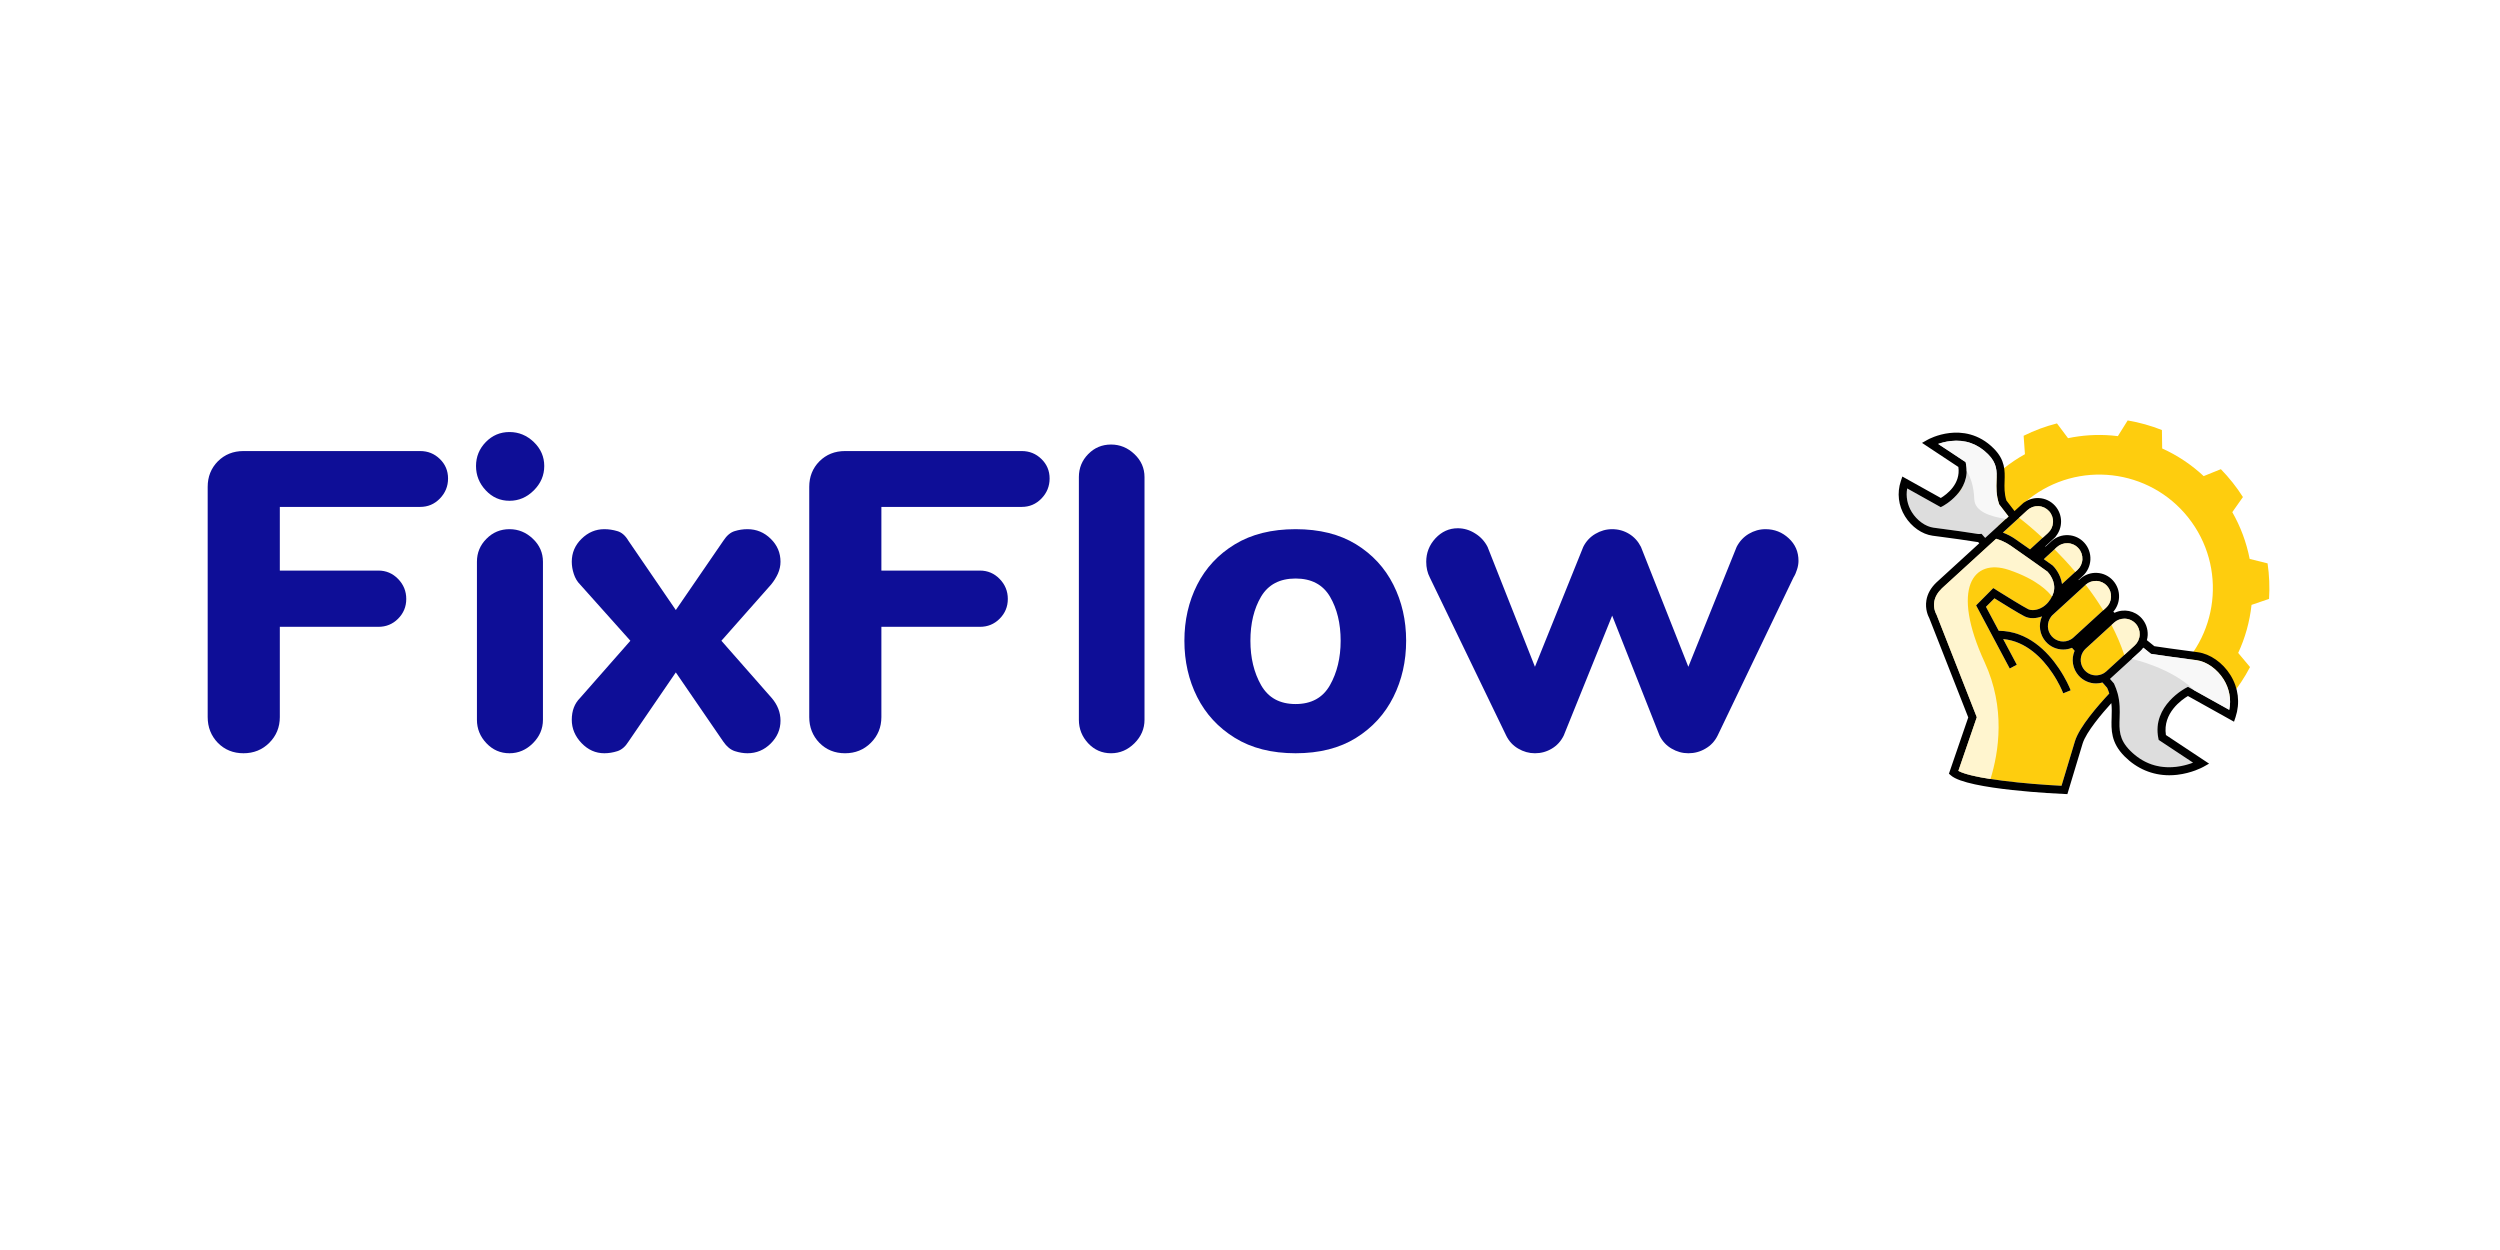 <svg xmlns="http://www.w3.org/2000/svg" xmlns:xlink="http://www.w3.org/1999/xlink" width="400" zoomAndPan="magnify" viewBox="0 0 300 150" height="200" preserveAspectRatio="xMidYMid meet" version="1.0"><defs><g/><clipPath id="81fef2fd28"><path d="M 234 50 L 273 50 L 273 85 L 234 85 Z M 234 50 " clip-rule="nonzero"/></clipPath><clipPath id="5abeb65b6d"><path d="M 248.078 42.062 L 280.711 67.289 L 267.41 84.496 L 234.773 59.27 Z M 248.078 42.062 " clip-rule="nonzero"/></clipPath><clipPath id="7965ec41ff"><path d="M 248.078 42.062 L 280.711 67.289 L 255.941 99.332 L 223.305 74.102 Z M 248.078 42.062 " clip-rule="nonzero"/></clipPath><clipPath id="b1594bb3af"><path d="M 227.605 51.801 L 268.855 51.801 L 268.855 95.301 L 227.605 95.301 Z M 227.605 51.801 " clip-rule="nonzero"/></clipPath><clipPath id="c50165a9b0"><rect x="0" width="198" y="0" height="112"/></clipPath></defs><rect x="-30" width="360" fill="#ffffff" y="-15" height="180" fill-opacity="1"/><rect x="-30" width="360" fill="#ffffff" y="-15" height="180" fill-opacity="1"/><g clip-path="url(#81fef2fd28)"><g clip-path="url(#5abeb65b6d)"><g clip-path="url(#7965ec41ff)"><path fill="#fecd0e" d="M 262.598 62.117 C 257.922 56.215 249.344 55.223 243.445 59.898 C 237.543 64.574 236.547 73.148 241.227 79.051 C 245.902 84.953 254.477 85.945 260.379 81.27 C 266.281 76.594 267.273 68.02 262.598 62.117 Z M 260.832 86.664 L 260.984 88.875 C 259.695 89.52 258.352 90.012 256.988 90.359 L 255.66 88.586 C 253.977 88.938 252.215 89.059 250.414 88.91 C 250.168 88.891 249.922 88.863 249.68 88.832 L 248.504 90.715 C 247.102 90.477 245.723 90.09 244.395 89.566 L 244.363 87.352 C 242.512 86.52 240.836 85.391 239.379 84.035 L 237.32 84.867 C 236.828 84.363 236.355 83.828 235.906 83.266 C 235.461 82.699 235.051 82.117 234.672 81.523 L 235.949 79.711 C 234.961 77.988 234.25 76.098 233.863 74.098 L 231.715 73.562 C 231.508 72.148 231.445 70.719 231.535 69.301 L 233.637 68.582 C 233.859 66.535 234.41 64.594 235.242 62.816 L 233.82 61.121 C 234.473 59.871 235.258 58.68 236.18 57.566 L 238.301 58.223 C 239.652 56.742 241.234 55.48 242.992 54.504 L 242.836 52.293 C 244.129 51.648 245.469 51.156 246.836 50.809 L 248.164 52.582 C 249.848 52.23 251.605 52.109 253.406 52.258 C 253.656 52.277 253.898 52.305 254.145 52.336 L 255.32 50.453 C 256.723 50.691 258.098 51.078 259.43 51.602 L 259.461 53.816 C 261.309 54.648 262.988 55.777 264.441 57.133 L 266.504 56.301 C 266.996 56.805 267.465 57.34 267.914 57.906 C 268.363 58.469 268.773 59.051 269.152 59.645 L 267.875 61.457 C 268.859 63.18 269.57 65.07 269.961 67.07 L 272.109 67.605 C 272.316 69.02 272.375 70.449 272.285 71.867 L 270.184 72.586 C 269.961 74.633 269.41 76.574 268.582 78.352 L 270.004 80.047 C 269.352 81.297 268.562 82.488 267.645 83.602 L 265.523 82.945 C 264.172 84.426 262.59 85.688 260.832 86.664 " fill-opacity="1" fill-rule="nonzero"/></g></g></g><path fill="#fecd0e" d="M 246.363 62.676 C 246.34 63.168 246.125 63.621 245.766 63.953 L 245.117 64.543 L 243.602 65.93 C 242.828 65.387 242.223 64.961 241.797 64.668 C 241.367 64.371 240.879 64.117 240.348 63.914 L 242.293 62.137 L 243.289 61.223 L 243.301 61.215 C 243.664 60.883 244.133 60.715 244.617 60.738 C 245.105 60.766 245.559 60.98 245.891 61.344 C 246.219 61.711 246.387 62.184 246.363 62.676 Z M 246.363 62.676 " fill-opacity="1" fill-rule="nonzero"/><path fill="#fecd0e" d="M 249.887 67.121 C 249.863 67.617 249.648 68.07 249.289 68.402 L 249.039 68.629 L 247.441 70.09 C 247.281 68.848 246.457 67.992 246.352 67.891 L 246.293 67.844 C 246.293 67.844 245.863 67.535 245.254 67.102 L 246.547 65.918 L 246.82 65.664 C 247.188 65.332 247.656 65.164 248.145 65.188 C 248.633 65.211 249.086 65.426 249.414 65.793 C 249.742 66.156 249.91 66.629 249.887 67.121 Z M 249.887 67.121 " fill-opacity="1" fill-rule="nonzero"/><path fill="#fecd0e" d="M 253.324 71.648 C 253.301 72.145 253.09 72.598 252.723 72.93 L 252.387 73.238 L 248.809 76.512 C 248.715 76.594 248.613 76.668 248.508 76.73 C 247.766 77.172 246.805 77.023 246.223 76.379 C 245.629 75.719 245.586 74.73 246.121 74.02 C 246.184 73.934 246.258 73.852 246.348 73.77 L 250.262 70.191 L 250.281 70.176 L 250.289 70.164 C 250.648 69.852 251.105 69.691 251.582 69.715 C 252.07 69.738 252.523 69.953 252.852 70.32 C 253.18 70.684 253.348 71.156 253.324 71.648 Z M 253.324 71.648 " fill-opacity="1" fill-rule="nonzero"/><path fill="#dddddd" d="M 244.727 65.891 L 244.613 65.996 L 244.617 65.996 Z M 244.727 65.891 " fill-opacity="1" fill-rule="nonzero"/><path fill="#fecd0e" d="M 256.762 76.176 C 256.738 76.672 256.523 77.125 256.164 77.457 L 254.914 78.598 L 252.754 80.57 L 252.738 80.586 C 252.59 80.719 252.43 80.82 252.254 80.895 C 251.535 81.211 250.695 81.031 250.164 80.441 C 249.621 79.84 249.531 78.965 249.941 78.266 C 250.031 78.105 250.148 77.965 250.289 77.836 L 253.383 75.008 L 253.695 74.719 C 254.035 74.41 254.473 74.242 254.93 74.242 C 255.445 74.242 255.941 74.461 256.289 74.848 C 256.617 75.211 256.785 75.684 256.762 76.176 Z M 256.762 76.176 " fill-opacity="1" fill-rule="nonzero"/><path fill="#dddddd" d="M 267.508 85.184 L 263.312 82.848 L 262.559 82.426 L 262.336 82.539 C 262.297 82.559 258.211 84.664 259 88.594 L 259.039 88.793 L 263.164 91.523 C 262.676 91.707 261.961 91.926 261.129 92.023 C 258.992 92.262 257.137 91.605 255.613 90.074 C 254.27 88.719 254.305 87.586 254.355 86.141 C 254.383 85.242 254.414 84.312 254.121 83.227 C 254.016 82.832 253.875 82.457 253.695 82.074 L 253.668 82.012 L 253.41 81.711 C 253.34 81.633 253.27 81.555 253.199 81.473 L 253.375 81.309 C 253.391 81.297 253.402 81.285 253.414 81.273 L 255.824 79.07 L 256.809 78.172 C 256.957 78.035 257.086 77.887 257.203 77.727 C 257.492 77.965 257.77 78.188 258.02 78.387 L 258.117 78.465 L 258.246 78.484 C 259.617 78.695 260.785 78.852 262.262 79.047 L 263.605 79.227 C 264.805 79.391 266.074 80.297 266.844 81.535 C 267.535 82.652 267.766 83.938 267.508 85.184 Z M 267.508 85.184 " fill-opacity="1" fill-rule="nonzero"/><path fill="#dddddd" d="M 241.031 61.984 L 240.719 62.266 L 238.223 64.551 C 238.188 64.512 238.156 64.477 238.125 64.441 L 237.789 64.062 L 237.551 64.086 C 237.473 64.09 237.395 64.09 237.32 64.074 C 235.766 63.824 234.559 63.664 233.16 63.477 C 232.809 63.434 232.438 63.383 232.039 63.328 C 231.07 63.199 230.043 62.465 229.422 61.457 C 228.883 60.59 228.691 59.594 228.863 58.617 L 232.887 60.859 L 233.117 60.746 C 233.148 60.73 235.969 59.266 236 56.535 C 236.004 56.258 235.977 55.965 235.914 55.656 L 235.875 55.457 L 232.578 53.273 C 232.984 53.133 233.5 52.988 234.086 52.926 C 235.82 52.727 237.328 53.262 238.57 54.512 C 239.656 55.605 239.629 56.523 239.59 57.691 C 239.562 58.492 239.531 59.398 239.879 60.441 L 239.902 60.52 L 239.949 60.582 C 240.301 61.055 240.664 61.523 241.031 61.984 Z M 241.031 61.984 " fill-opacity="1" fill-rule="nonzero"/><path fill="#fecd0e" d="M 253.117 83.223 C 251.762 84.668 249.52 87.238 248.996 88.949 C 248.422 90.828 247.637 93.453 247.383 94.297 C 244.863 94.176 241.508 93.898 238.859 93.484 C 237.121 93.215 235.691 92.887 235.004 92.508 L 237.219 86.07 L 232.391 73.777 L 232.363 73.727 L 232.352 73.699 C 232.316 73.637 231.977 73.004 232.113 72.199 C 232.207 71.633 232.516 71.098 233.023 70.609 L 233.031 70.602 C 233.039 70.594 233.051 70.586 233.059 70.574 L 239.535 64.656 C 240.004 64.797 240.645 65.047 241.254 65.469 C 241.695 65.77 242.348 66.227 243.363 66.945 C 243.652 67.148 243.941 67.352 244.211 67.543 C 244.902 68.035 245.473 68.441 245.664 68.578 L 245.703 68.605 C 245.863 68.777 246.766 69.805 246.438 71.062 L 246.418 71.125 C 246.391 71.227 246.348 71.344 246.293 71.465 C 246.277 71.504 246.258 71.543 246.238 71.582 C 245.961 72.141 245.566 72.586 245.09 72.871 C 244.414 73.281 243.727 73.277 243.375 73.102 C 242.707 72.762 240.789 71.57 239.996 71.074 L 239.195 70.574 L 237.133 72.648 L 241.172 80.227 L 242.016 79.77 L 240.379 76.691 C 243.152 76.949 245.109 79.02 246.277 80.758 C 247.086 81.957 247.492 82.973 247.496 82.984 L 247.586 83.203 L 248.477 82.844 L 248.391 82.625 C 248.344 82.512 247.918 81.473 247.07 80.215 C 245.688 78.16 243.32 75.723 239.848 75.699 L 238.316 72.824 L 239.332 71.801 L 239.484 71.898 C 240.293 72.402 242.242 73.613 242.945 73.965 C 243.523 74.258 244.301 74.254 245.039 73.969 C 244.582 74.98 244.754 76.188 245.512 77.027 C 246.039 77.613 246.797 77.949 247.586 77.949 C 247.945 77.949 248.305 77.879 248.641 77.742 C 248.746 77.863 248.848 77.98 248.953 78.098 C 248.52 79.109 248.711 80.27 249.453 81.094 C 249.984 81.68 250.738 82.016 251.523 82.016 C 251.785 82.016 252.047 81.98 252.301 81.906 C 252.434 82.059 252.562 82.207 252.688 82.352 L 252.855 82.547 C 252.957 82.766 253.043 82.992 253.117 83.223 Z M 253.117 83.223 " fill-opacity="1" fill-rule="nonzero"/><g clip-path="url(#b1594bb3af)"><path fill="#000000" d="M 267.66 81.02 C 266.73 79.52 265.223 78.465 263.73 78.266 L 263.227 78.195 C 262.949 78.16 262.688 78.125 262.43 78.09 L 262.309 78.074 C 260.91 77.887 259.801 77.738 258.52 77.543 C 258.258 77.336 257.973 77.105 257.625 76.82 C 257.68 76.625 257.711 76.426 257.723 76.223 C 257.758 75.469 257.5 74.75 257 74.191 C 256.168 73.27 254.852 73.012 253.746 73.535 L 253.734 73.527 C 253.691 73.488 253.645 73.445 253.598 73.406 C 254.012 72.93 254.254 72.332 254.285 71.691 C 254.32 70.941 254.062 70.223 253.562 69.664 C 253.059 69.105 252.371 68.781 251.629 68.746 C 250.883 68.707 250.168 68.969 249.613 69.473 L 249.453 69.617 C 249.441 69.605 249.43 69.594 249.418 69.582 L 249.934 69.113 C 250.484 68.609 250.809 67.918 250.848 67.164 C 250.883 66.414 250.629 65.695 250.125 65.137 C 249.625 64.582 248.938 64.254 248.191 64.219 C 247.445 64.18 246.73 64.438 246.176 64.945 L 245.461 65.602 C 245.449 65.59 245.438 65.578 245.426 65.566 L 246.41 64.664 L 246.688 64.41 L 246.672 64.395 C 247.566 63.324 247.551 61.742 246.602 60.688 C 246.098 60.133 245.41 59.805 244.668 59.77 C 244.039 59.738 243.43 59.918 242.922 60.281 L 242.91 60.266 L 242.664 60.484 C 242.66 60.488 242.656 60.496 242.648 60.5 L 241.742 61.328 C 241.398 60.895 241.07 60.469 240.77 60.062 C 240.5 59.211 240.527 58.453 240.551 57.719 C 240.59 56.484 240.633 55.211 239.25 53.82 C 237.43 51.988 235.367 51.797 233.961 51.961 C 232.453 52.133 231.375 52.734 231.332 52.758 L 230.641 53.148 L 235.004 56.035 C 235.301 58.082 233.598 59.336 232.898 59.758 L 228.281 57.184 L 228.098 57.734 C 227.625 59.168 227.805 60.672 228.605 61.965 C 229.387 63.227 230.652 64.113 231.91 64.285 C 232.309 64.336 232.68 64.387 233.035 64.434 L 233.145 64.449 C 234.574 64.641 235.699 64.789 237.172 65.027 C 237.242 65.039 237.312 65.047 237.379 65.051 L 237.406 65.082 C 237.441 65.117 237.477 65.156 237.512 65.195 L 232.363 69.902 C 231.699 70.539 231.297 71.254 231.168 72.031 C 230.984 73.121 231.402 73.969 231.508 74.164 L 236.191 86.09 L 233.871 92.844 L 234.117 93.055 C 236.059 94.773 247.238 95.258 247.715 95.277 L 248.086 95.293 L 248.195 94.926 C 248.301 94.574 249.242 91.426 249.914 89.227 C 250.344 87.832 252.27 85.578 253.363 84.375 C 253.43 84.977 253.41 85.551 253.395 86.113 C 253.348 87.582 253.297 89.102 254.938 90.754 C 256.418 92.242 258.277 93.031 260.316 93.031 C 260.625 93.031 260.941 93.012 261.258 92.977 C 263.008 92.773 264.262 92.102 264.402 92.023 L 265.09 91.637 L 259.91 88.203 C 259.5 85.555 261.832 83.949 262.551 83.523 L 268.082 86.605 L 268.266 86.055 C 268.828 84.352 268.613 82.562 267.66 81.02 Z M 253.695 74.715 C 254.035 74.406 254.473 74.238 254.93 74.238 C 255.445 74.238 255.941 74.457 256.289 74.844 C 256.617 75.207 256.785 75.68 256.762 76.172 C 256.738 76.668 256.523 77.121 256.16 77.453 L 252.754 80.566 L 252.738 80.582 C 252.59 80.715 252.43 80.816 252.254 80.891 C 251.531 81.207 250.695 81.027 250.164 80.441 C 249.621 79.836 249.531 78.961 249.941 78.262 C 250.031 78.102 250.148 77.961 250.289 77.832 Z M 250.258 70.188 L 250.289 70.16 C 250.648 69.848 251.105 69.688 251.582 69.711 C 252.07 69.734 252.523 69.949 252.852 70.316 C 253.18 70.68 253.348 71.152 253.324 71.645 C 253.301 72.141 253.086 72.594 252.723 72.926 L 248.805 76.508 C 248.715 76.59 248.613 76.664 248.508 76.727 C 247.766 77.168 246.805 77.02 246.223 76.375 C 245.629 75.715 245.586 74.727 246.121 74.016 C 246.184 73.93 246.258 73.844 246.348 73.766 Z M 246.82 65.66 C 247.188 65.328 247.656 65.16 248.145 65.184 C 248.633 65.207 249.086 65.422 249.414 65.789 C 249.742 66.152 249.91 66.625 249.887 67.117 C 249.863 67.613 249.648 68.066 249.285 68.398 L 247.441 70.082 C 247.281 68.844 246.453 67.988 246.348 67.887 L 246.293 67.84 C 246.293 67.84 245.863 67.531 245.254 67.098 Z M 243.289 61.219 L 243.301 61.211 C 243.664 60.879 244.133 60.711 244.617 60.734 C 245.105 60.758 245.559 60.977 245.887 61.34 C 246.219 61.707 246.387 62.18 246.363 62.672 C 246.336 63.164 246.125 63.617 245.762 63.949 L 243.602 65.926 C 242.828 65.383 242.223 64.957 241.797 64.664 C 241.363 64.367 240.879 64.113 240.348 63.91 Z M 244.617 65.992 L 244.613 65.992 L 244.727 65.887 Z M 237.32 64.07 C 235.766 63.82 234.559 63.66 233.16 63.473 C 232.809 63.43 232.438 63.379 232.039 63.324 C 231.07 63.195 230.043 62.461 229.418 61.453 C 228.883 60.586 228.688 59.59 228.863 58.613 L 232.887 60.859 L 233.117 60.742 C 233.148 60.727 236.578 58.945 235.914 55.652 L 235.875 55.453 L 232.578 53.27 C 232.98 53.129 233.5 52.984 234.086 52.922 C 235.82 52.723 237.328 53.258 238.57 54.508 C 239.656 55.598 239.629 56.52 239.59 57.688 C 239.562 58.488 239.531 59.395 239.879 60.438 L 239.902 60.516 L 239.949 60.578 C 240.301 61.051 240.664 61.52 241.031 61.98 L 238.223 64.547 C 238.188 64.512 238.156 64.473 238.121 64.438 L 237.789 64.059 L 237.551 64.082 C 237.473 64.086 237.395 64.086 237.32 64.07 Z M 248.996 88.941 C 248.422 90.82 247.633 93.449 247.383 94.293 C 243.215 94.09 236.742 93.461 235.004 92.504 L 237.215 86.066 L 232.391 73.773 L 232.352 73.695 C 232.316 73.633 231.977 73 232.113 72.195 C 232.207 71.629 232.516 71.094 233.023 70.605 L 233.031 70.598 C 233.039 70.59 233.051 70.582 233.059 70.57 L 239.535 64.652 C 240.004 64.793 240.645 65.043 241.254 65.461 C 241.695 65.766 242.348 66.223 243.363 66.941 C 243.652 67.145 243.941 67.348 244.211 67.539 C 244.902 68.031 245.469 68.438 245.664 68.574 L 245.703 68.602 C 245.863 68.773 246.766 69.801 246.438 71.059 L 246.418 71.121 C 246.391 71.223 246.348 71.34 246.293 71.461 C 246.016 72.074 245.602 72.562 245.09 72.867 C 244.414 73.277 243.727 73.273 243.375 73.098 C 242.707 72.758 240.789 71.566 239.992 71.07 L 239.195 70.57 L 237.133 72.645 L 241.168 80.223 L 242.016 79.766 L 240.379 76.688 C 243.152 76.945 245.109 79.016 246.277 80.754 C 247.086 81.953 247.492 82.969 247.496 82.98 L 247.586 83.199 L 248.477 82.84 L 248.391 82.621 C 248.344 82.508 247.918 81.469 247.07 80.211 C 245.688 78.156 243.32 75.719 239.848 75.695 L 238.316 72.82 L 239.336 71.797 L 239.484 71.891 C 240.293 72.398 242.242 73.609 242.945 73.961 C 243.523 74.254 244.301 74.25 245.039 73.965 C 244.578 74.973 244.754 76.184 245.512 77.023 C 246.039 77.609 246.797 77.945 247.586 77.945 C 247.945 77.945 248.305 77.875 248.637 77.738 C 248.742 77.859 248.848 77.977 248.953 78.094 C 248.52 79.105 248.711 80.266 249.453 81.09 C 249.984 81.676 250.738 82.012 251.523 82.012 C 251.785 82.012 252.047 81.977 252.297 81.902 C 252.434 82.055 252.562 82.203 252.688 82.348 L 252.855 82.539 C 252.957 82.762 253.043 82.988 253.113 83.219 C 251.762 84.664 249.52 87.234 248.996 88.941 Z M 267.508 85.18 L 262.559 82.422 L 262.336 82.535 C 262.297 82.555 258.207 84.66 259 88.59 L 259.039 88.789 L 263.164 91.52 C 262.676 91.703 261.957 91.926 261.129 92.02 C 258.992 92.258 257.137 91.602 255.613 90.07 C 254.266 88.715 254.305 87.582 254.355 86.137 C 254.383 85.238 254.41 84.309 254.121 83.223 C 254.012 82.828 253.875 82.453 253.699 82.07 L 253.668 82.008 L 253.406 81.707 C 253.34 81.629 253.27 81.551 253.199 81.469 L 253.375 81.305 C 253.391 81.293 253.402 81.281 253.414 81.27 L 256.809 78.168 C 256.957 78.031 257.086 77.883 257.203 77.723 C 257.492 77.961 257.77 78.18 258.02 78.383 L 258.117 78.461 L 258.246 78.48 C 259.617 78.691 260.785 78.848 262.262 79.043 L 263.605 79.223 C 264.801 79.383 266.074 80.293 266.844 81.535 C 267.535 82.648 267.766 83.934 267.508 85.18 Z M 267.508 85.18 " fill-opacity="1" fill-rule="nonzero"/></g><path fill="#ffffff" d="M 246.438 71.062 L 246.418 71.125 C 246.391 71.227 246.348 71.344 246.293 71.465 C 246.277 71.504 246.258 71.543 246.238 71.582 C 245.852 71.059 244.48 69.531 241.031 68.379 C 236.801 66.969 234.047 70.543 238.16 79.477 C 240.68 84.949 239.867 90.219 238.859 93.484 C 237.121 93.215 235.691 92.887 235.004 92.508 L 237.219 86.07 L 232.391 73.777 L 232.363 73.727 L 232.352 73.699 C 232.316 73.637 231.977 73.004 232.113 72.199 C 232.207 71.633 232.516 71.098 233.023 70.609 L 233.031 70.602 C 233.039 70.594 233.051 70.586 233.059 70.574 L 239.535 64.656 C 240.004 64.797 240.645 65.047 241.254 65.469 C 241.695 65.77 242.348 66.227 243.363 66.945 C 243.652 67.148 243.941 67.352 244.211 67.543 C 244.902 68.035 245.473 68.441 245.664 68.578 L 245.703 68.605 C 245.863 68.777 246.766 69.805 246.438 71.062 Z M 246.438 71.062 " fill-opacity="0.8" fill-rule="nonzero"/><path fill="#ffffff" d="M 245.891 61.344 C 246.219 61.711 246.387 62.184 246.363 62.676 C 246.34 63.168 246.125 63.621 245.766 63.953 L 245.117 64.543 C 243.875 63.391 242.852 62.566 242.293 62.137 L 243.289 61.223 L 243.301 61.215 C 243.664 60.883 244.133 60.715 244.617 60.738 C 245.105 60.766 245.559 60.98 245.891 61.344 Z M 245.891 61.344 " fill-opacity="0.8" fill-rule="nonzero"/><path fill="#ffffff" d="M 249.414 65.793 C 249.742 66.156 249.91 66.629 249.887 67.121 C 249.863 67.617 249.648 68.07 249.289 68.402 L 249.039 68.629 C 248.195 67.633 247.348 66.723 246.547 65.918 L 246.82 65.664 C 247.188 65.332 247.656 65.164 248.145 65.188 C 248.633 65.211 249.086 65.426 249.414 65.793 Z M 249.414 65.793 " fill-opacity="0.8" fill-rule="nonzero"/><path fill="#ffffff" d="M 252.852 70.32 C 253.18 70.684 253.348 71.156 253.324 71.648 C 253.301 72.145 253.09 72.598 252.723 72.93 L 252.387 73.238 C 251.727 72.156 251.016 71.133 250.281 70.176 L 250.289 70.164 C 250.648 69.852 251.105 69.691 251.582 69.715 C 252.07 69.738 252.523 69.953 252.852 70.32 Z M 252.852 70.32 " fill-opacity="0.8" fill-rule="nonzero"/><path fill="#ffffff" d="M 256.762 76.176 C 256.738 76.672 256.523 77.125 256.164 77.457 L 254.914 78.598 C 254.5 77.355 253.98 76.156 253.383 75.004 L 253.695 74.719 C 254.035 74.41 254.473 74.242 254.93 74.242 C 255.445 74.242 255.941 74.461 256.289 74.848 C 256.617 75.211 256.785 75.684 256.762 76.176 Z M 256.762 76.176 " fill-opacity="0.8" fill-rule="nonzero"/><path fill="#ffffff" d="M 239.949 60.582 C 240.301 61.055 240.664 61.523 241.031 61.984 L 240.719 62.266 C 238.809 61.992 236.973 61.375 236.914 59.906 C 236.852 58.367 236.496 57.289 236 56.535 C 236.004 56.258 235.977 55.965 235.914 55.656 L 235.875 55.457 L 232.578 53.273 C 232.984 53.133 233.5 52.988 234.086 52.926 C 235.82 52.727 237.328 53.262 238.57 54.512 C 239.656 55.605 239.629 56.523 239.59 57.691 C 239.562 58.492 239.531 59.398 239.879 60.441 L 239.902 60.52 Z M 239.949 60.582 " fill-opacity="0.8" fill-rule="nonzero"/><path fill="#ffffff" d="M 245.012 62.641 C 244.988 62.668 244.949 62.641 244.898 62.57 C 245 62.586 245.039 62.609 245.012 62.641 Z M 245.012 62.641 " fill-opacity="1" fill-rule="nonzero"/><path fill="#ffffff" d="M 267.508 85.184 L 263.312 82.848 C 260.617 80.148 255.977 79.102 255.824 79.07 L 256.809 78.172 C 256.957 78.035 257.086 77.887 257.203 77.727 C 257.496 77.965 257.77 78.188 258.02 78.387 L 258.117 78.465 L 258.246 78.484 C 259.617 78.695 260.785 78.852 262.262 79.047 L 263.605 79.227 C 264.805 79.391 266.074 80.297 266.844 81.535 C 267.535 82.652 267.766 83.938 267.508 85.184 Z M 267.508 85.184 " fill-opacity="0.8" fill-rule="nonzero"/><g transform="matrix(1, 0, 0, 1, 20, 19)"><g clip-path="url(#c50165a9b0)"><g fill="#0e0e97" fill-opacity="1"><g transform="translate(1.86, 70.61)"><g><path d="M 3.062 -3.562 L 3.062 -31.188 C 3.062 -32.406 3.469 -33.426 4.281 -34.25 C 5.102 -35.07 6.129 -35.484 7.359 -35.484 L 28.562 -35.484 C 29.488 -35.484 30.273 -35.164 30.922 -34.531 C 31.578 -33.895 31.906 -33.113 31.906 -32.188 C 31.906 -31.258 31.578 -30.457 30.922 -29.781 C 30.273 -29.113 29.488 -28.781 28.562 -28.781 L 11.719 -28.781 L 11.719 -21.141 L 23.547 -21.141 C 24.473 -21.141 25.258 -20.805 25.906 -20.141 C 26.562 -19.473 26.891 -18.672 26.891 -17.734 C 26.891 -16.805 26.562 -16.016 25.906 -15.359 C 25.258 -14.711 24.473 -14.391 23.547 -14.391 L 11.719 -14.391 L 11.719 -3.562 C 11.719 -2.344 11.297 -1.312 10.453 -0.469 C 9.617 0.363 8.586 0.781 7.359 0.781 C 6.129 0.781 5.102 0.363 4.281 -0.469 C 3.469 -1.312 3.062 -2.344 3.062 -3.562 Z M 3.062 -3.562 "/></g></g></g><g fill="#0e0e97" fill-opacity="1"><g transform="translate(34.216, 70.61)"><g><path d="M 2.906 -33.688 C 2.906 -34.801 3.297 -35.758 4.078 -36.562 C 4.859 -37.363 5.805 -37.766 6.922 -37.766 C 8.035 -37.766 9.008 -37.363 9.844 -36.562 C 10.676 -35.758 11.094 -34.801 11.094 -33.688 C 11.094 -32.57 10.676 -31.598 9.844 -30.766 C 9.008 -29.93 8.035 -29.516 6.922 -29.516 C 5.805 -29.516 4.859 -29.93 4.078 -30.766 C 3.297 -31.598 2.906 -32.57 2.906 -33.688 Z M 3.016 -3.234 L 3.016 -22.203 C 3.016 -23.273 3.395 -24.191 4.156 -24.953 C 4.914 -25.723 5.836 -26.109 6.922 -26.109 C 7.992 -26.109 8.93 -25.723 9.734 -24.953 C 10.535 -24.191 10.938 -23.273 10.938 -22.203 L 10.938 -3.234 C 10.938 -2.16 10.535 -1.223 9.734 -0.422 C 8.93 0.379 7.992 0.781 6.922 0.781 C 5.836 0.781 4.914 0.379 4.156 -0.422 C 3.395 -1.223 3.016 -2.16 3.016 -3.234 Z M 3.016 -3.234 "/></g></g></g><g fill="#0e0e97" fill-opacity="1"><g transform="translate(48.051, 70.61)"><g><path d="M 13.047 -16.406 L 18.75 -24.719 C 19.156 -25.344 19.609 -25.727 20.109 -25.875 C 20.609 -26.031 21.117 -26.109 21.641 -26.109 C 22.723 -26.109 23.656 -25.723 24.438 -24.953 C 25.219 -24.191 25.609 -23.273 25.609 -22.203 C 25.609 -21.711 25.504 -21.234 25.297 -20.766 C 25.086 -20.305 24.816 -19.875 24.484 -19.469 L 18.516 -12.719 L 24.547 -5.859 C 25.254 -5.035 25.609 -4.125 25.609 -3.125 C 25.609 -2.082 25.219 -1.172 24.438 -0.391 C 23.656 0.391 22.723 0.781 21.641 0.781 C 21.16 0.781 20.66 0.695 20.141 0.531 C 19.617 0.363 19.156 -0.016 18.75 -0.609 L 13.047 -8.922 L 7.359 -0.609 C 6.992 -0.016 6.551 0.363 6.031 0.531 C 5.508 0.695 4.988 0.781 4.469 0.781 C 3.426 0.781 2.516 0.375 1.734 -0.438 C 0.953 -1.258 0.562 -2.191 0.562 -3.234 C 0.562 -4.316 0.895 -5.191 1.562 -5.859 L 7.594 -12.719 L 1.562 -19.469 C 1.227 -19.801 0.977 -20.219 0.812 -20.719 C 0.645 -21.219 0.562 -21.711 0.562 -22.203 C 0.562 -23.273 0.953 -24.191 1.734 -24.953 C 2.516 -25.723 3.426 -26.109 4.469 -26.109 C 4.988 -26.109 5.508 -26.031 6.031 -25.875 C 6.551 -25.727 6.992 -25.344 7.359 -24.719 Z M 13.047 -16.406 "/></g></g></g><g fill="#0e0e97" fill-opacity="1"><g transform="translate(74.047, 70.61)"><g><path d="M 3.062 -3.562 L 3.062 -31.188 C 3.062 -32.406 3.469 -33.426 4.281 -34.25 C 5.102 -35.07 6.129 -35.484 7.359 -35.484 L 28.562 -35.484 C 29.488 -35.484 30.273 -35.164 30.922 -34.531 C 31.578 -33.895 31.906 -33.113 31.906 -32.188 C 31.906 -31.258 31.578 -30.457 30.922 -29.781 C 30.273 -29.113 29.488 -28.781 28.562 -28.781 L 11.719 -28.781 L 11.719 -21.141 L 23.547 -21.141 C 24.473 -21.141 25.258 -20.805 25.906 -20.141 C 26.562 -19.473 26.891 -18.672 26.891 -17.734 C 26.891 -16.805 26.562 -16.016 25.906 -15.359 C 25.258 -14.711 24.473 -14.391 23.547 -14.391 L 11.719 -14.391 L 11.719 -3.562 C 11.719 -2.344 11.297 -1.312 10.453 -0.469 C 9.617 0.363 8.586 0.781 7.359 0.781 C 6.129 0.781 5.102 0.363 4.281 -0.469 C 3.469 -1.312 3.062 -2.344 3.062 -3.562 Z M 3.062 -3.562 "/></g></g></g><g fill="#0e0e97" fill-opacity="1"><g transform="translate(106.403, 70.61)"><g><path d="M 3.062 -3.234 L 3.062 -32.359 C 3.062 -33.43 3.43 -34.348 4.172 -35.109 C 4.922 -35.879 5.836 -36.266 6.922 -36.266 C 7.992 -36.266 8.93 -35.879 9.734 -35.109 C 10.535 -34.348 10.938 -33.43 10.938 -32.359 L 10.938 -3.234 C 10.938 -2.16 10.535 -1.223 9.734 -0.422 C 8.93 0.379 7.992 0.781 6.922 0.781 C 5.836 0.781 4.922 0.379 4.172 -0.422 C 3.43 -1.223 3.062 -2.16 3.062 -3.234 Z M 3.062 -3.234 "/></g></g></g><g fill="#0e0e97" fill-opacity="1"><g transform="translate(120.237, 70.61)"><g><path d="M 15.234 -20.188 C 13.336 -20.188 11.957 -19.461 11.094 -18.016 C 10.238 -16.566 9.812 -14.801 9.812 -12.719 C 9.812 -10.676 10.238 -8.898 11.094 -7.391 C 11.957 -5.879 13.336 -5.125 15.234 -5.125 C 17.129 -5.125 18.504 -5.879 19.359 -7.391 C 20.211 -8.898 20.641 -10.676 20.641 -12.719 C 20.641 -14.801 20.211 -16.566 19.359 -18.016 C 18.504 -19.461 17.129 -20.188 15.234 -20.188 Z M 15.234 -26.109 C 18.098 -26.109 20.516 -25.504 22.484 -24.297 C 24.453 -23.086 25.945 -21.469 26.969 -19.438 C 27.988 -17.414 28.5 -15.176 28.5 -12.719 C 28.5 -10.258 27.988 -8.008 26.969 -5.969 C 25.945 -3.926 24.453 -2.289 22.484 -1.062 C 20.516 0.164 18.098 0.781 15.234 0.781 C 12.367 0.781 9.941 0.164 7.953 -1.062 C 5.961 -2.289 4.453 -3.926 3.422 -5.969 C 2.398 -8.008 1.891 -10.258 1.891 -12.719 C 1.891 -15.176 2.398 -17.414 3.422 -19.438 C 4.453 -21.469 5.961 -23.086 7.953 -24.297 C 9.941 -25.504 12.367 -26.109 15.234 -26.109 Z M 15.234 -26.109 "/></g></g></g><g fill="#0e0e97" fill-opacity="1"><g transform="translate(150.585, 70.61)"><g><path d="M 4.344 -26.219 C 5.094 -26.219 5.789 -26.008 6.438 -25.594 C 7.094 -25.188 7.586 -24.648 7.922 -23.984 L 13.609 -9.594 L 19.406 -23.984 C 19.738 -24.648 20.223 -25.172 20.859 -25.547 C 21.492 -25.922 22.164 -26.109 22.875 -26.109 C 23.613 -26.109 24.289 -25.922 24.906 -25.547 C 25.52 -25.172 25.992 -24.648 26.328 -23.984 L 32.016 -9.594 L 37.812 -23.984 C 38.156 -24.648 38.641 -25.172 39.266 -25.547 C 39.898 -25.922 40.57 -26.109 41.281 -26.109 C 42.352 -26.109 43.281 -25.742 44.062 -25.016 C 44.844 -24.297 45.234 -23.395 45.234 -22.312 C 45.234 -21.977 45.176 -21.633 45.062 -21.281 C 44.957 -20.926 44.812 -20.598 44.625 -20.297 L 35.531 -1.344 C 35.195 -0.664 34.711 -0.145 34.078 0.219 C 33.453 0.594 32.766 0.781 32.016 0.781 C 31.305 0.781 30.633 0.594 30 0.219 C 29.375 -0.145 28.895 -0.664 28.562 -1.344 L 22.875 -15.734 L 17.062 -1.344 C 16.727 -0.664 16.254 -0.145 15.641 0.219 C 15.023 0.594 14.348 0.781 13.609 0.781 C 12.898 0.781 12.227 0.594 11.594 0.219 C 10.969 -0.145 10.488 -0.664 10.156 -1.344 L 1 -20.297 C 0.707 -20.859 0.562 -21.492 0.562 -22.203 C 0.562 -23.273 0.93 -24.211 1.672 -25.016 C 2.422 -25.816 3.312 -26.219 4.344 -26.219 Z M 4.344 -26.219 "/></g></g></g></g></g></svg>